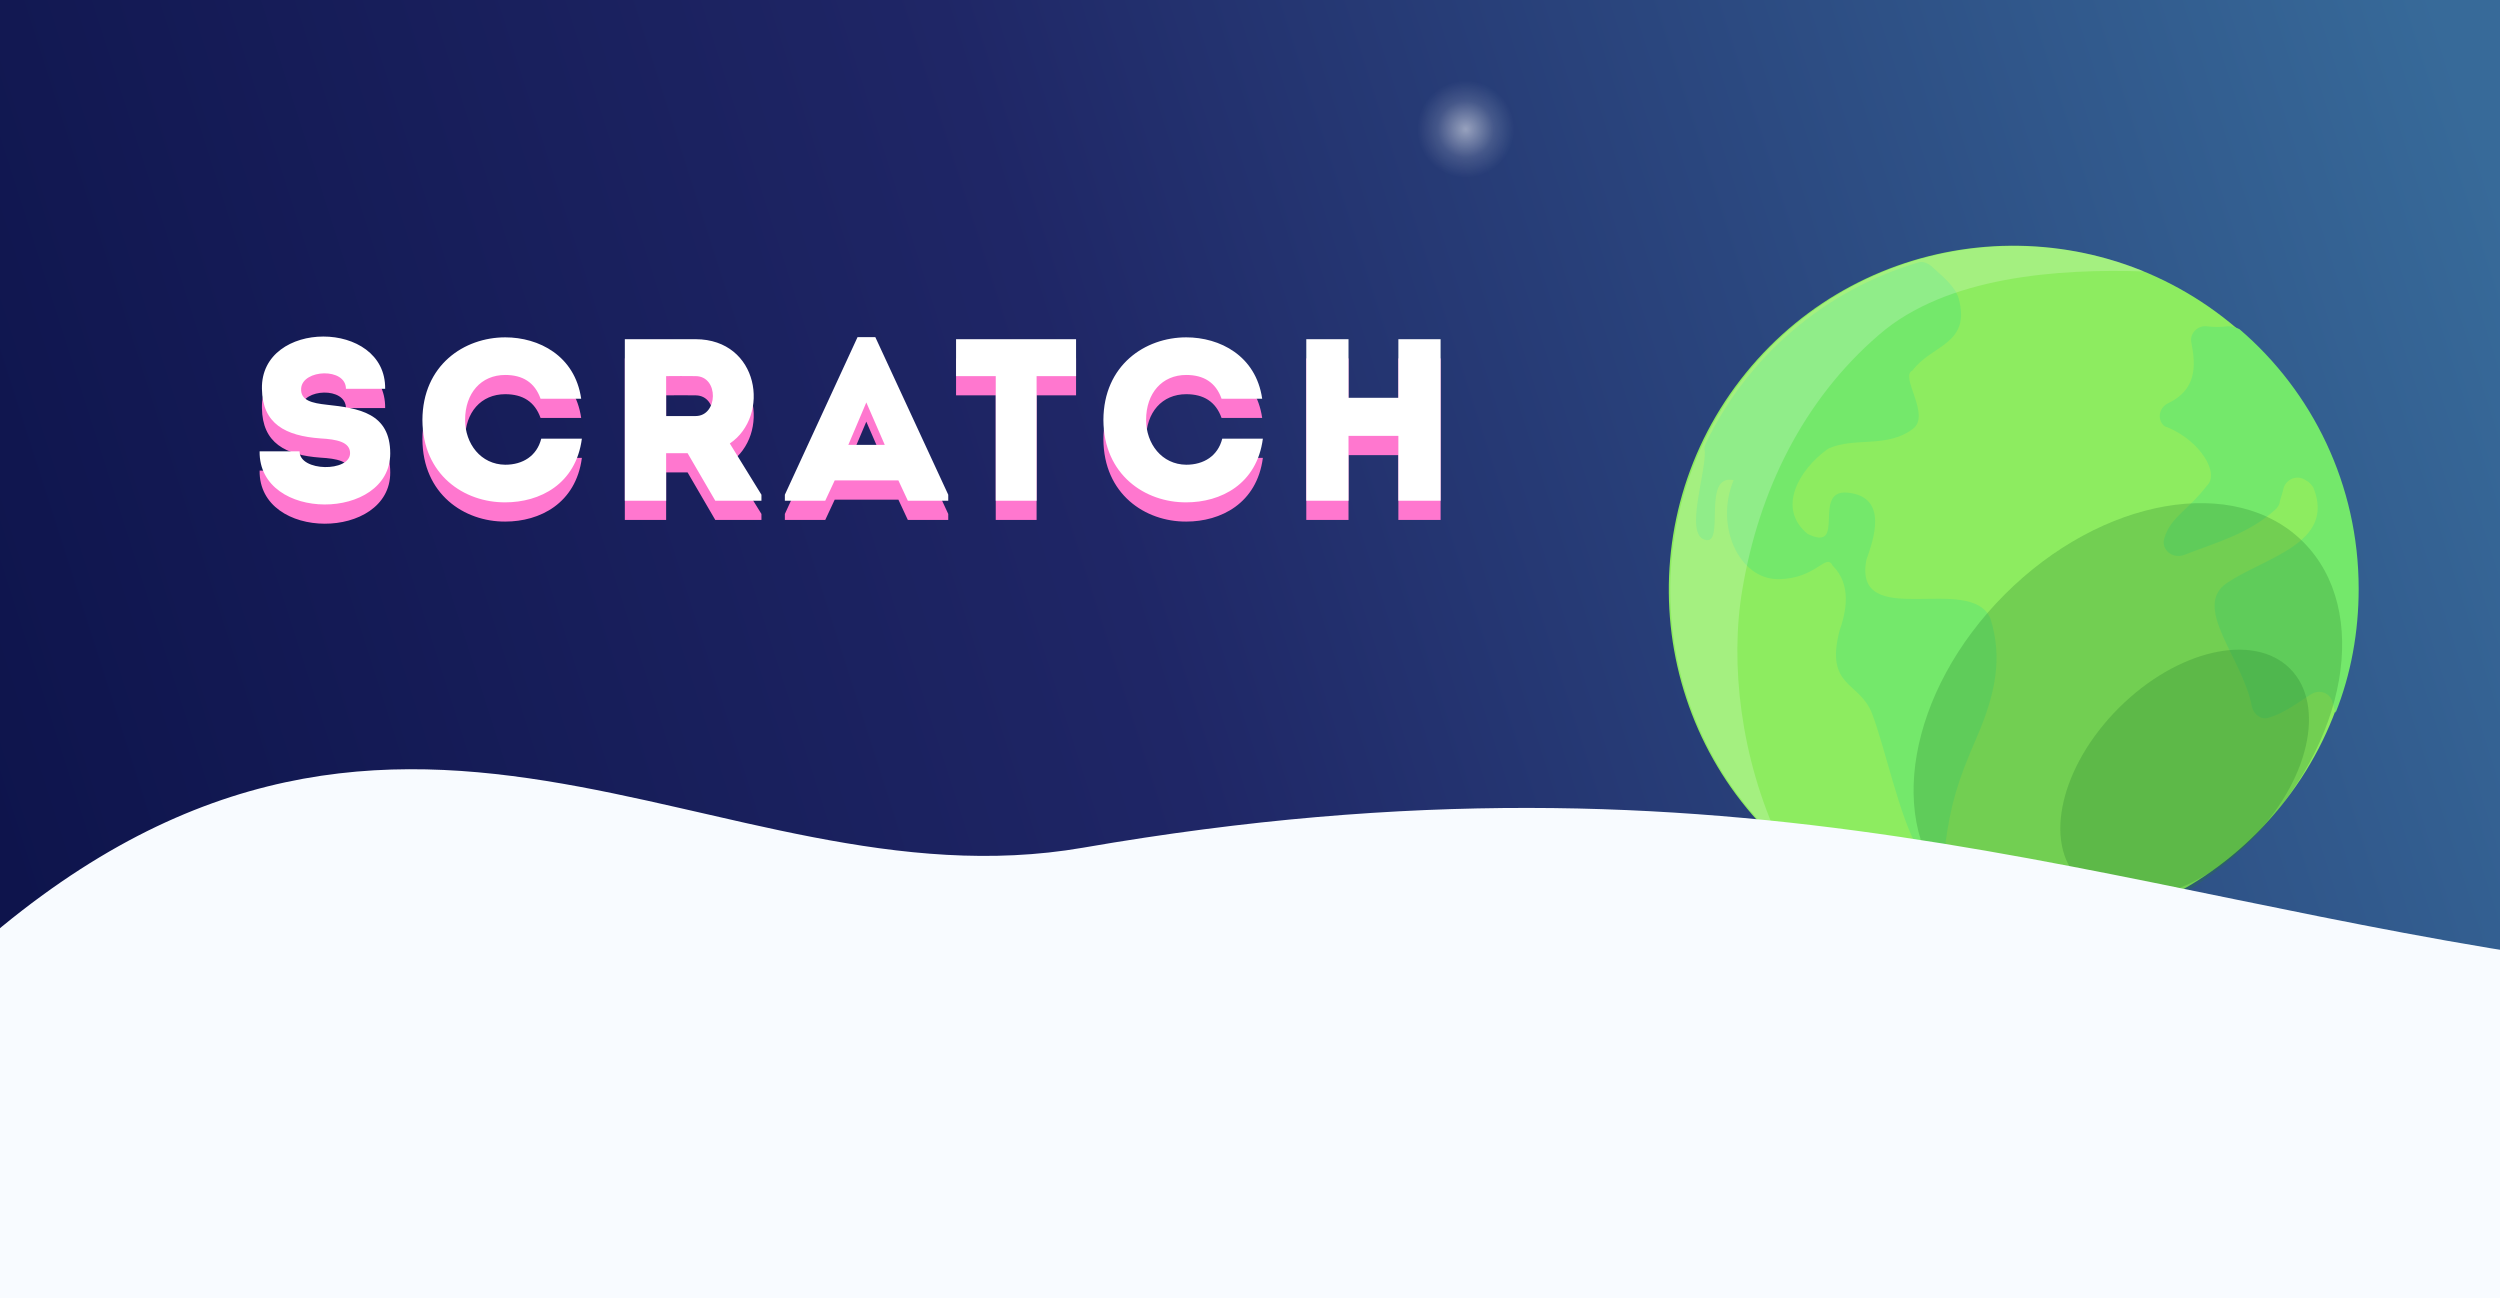 <svg width="260" height="135" viewBox="0 0 260 135" fill="none" xmlns="http://www.w3.org/2000/svg">
<rect x="0" y="0" width="260" height="135" fill="#808080" stroke="none"/>
<g clip-path="url(#clip0)">
<rect width="260" height="135" fill="url(#paint0_linear)"/>
<path d="M237.155 83.914C249.613 68.561 247.267 46.016 231.914 33.558C216.561 21.099 194.016 23.446 181.558 38.799C169.099 54.151 171.446 76.697 186.799 89.155C202.151 101.613 224.697 99.267 237.155 83.914Z" fill="#8DEC60"/>
<path d="M177.302 56.131C179.502 56.831 176.902 49.231 180.302 49.931C178.302 54.731 180.902 60.231 184.902 60.231C188.902 60.231 189.902 57.431 190.602 58.831C192.602 60.831 192.002 63.631 191.302 65.631C189.802 71.531 193.402 70.831 194.702 74.231C196.102 77.931 197.502 84.831 199.502 88.331C200.202 89.531 202.102 89.231 202.302 87.831C202.902 83.631 203.502 81.431 205.602 76.631C207.502 72.231 208.302 68.431 207.002 64.331C205.002 59.531 192.702 65.731 194.102 58.231C194.802 56.231 196.502 51.631 192.102 51.231C188.402 50.931 192.102 57.531 188.002 55.531C184.702 52.831 187.202 48.831 189.902 46.831C190.002 46.731 190.102 46.731 190.202 46.631C192.902 45.431 196.202 46.631 198.902 44.631C200.902 43.231 197.502 39.131 198.902 38.531C200.902 35.831 205.002 35.831 203.702 31.031C203.302 29.731 202.002 28.731 200.802 27.631C200.402 27.331 199.902 27.131 199.402 27.331C189.702 30.231 181.702 37.131 177.402 46.131C177.302 46.331 177.202 46.631 177.302 46.931C177.402 49.331 175.202 55.531 177.302 56.131Z" fill="#74E86B"/>
<path d="M231.702 33.931C231.002 34.031 230.202 34.031 229.502 33.931C228.502 33.831 227.702 34.731 227.902 35.631C228.402 38.131 228.402 40.531 225.502 41.931C224.602 42.331 224.302 43.531 225.002 44.231C225.102 44.331 225.302 44.431 225.402 44.431C228.802 45.831 230.902 49.231 229.502 50.531C227.502 53.131 225.802 53.731 225.102 55.931C224.702 57.131 225.902 58.131 227.102 57.731C230.402 56.431 233.902 55.531 236.702 52.931C236.902 52.731 237.102 52.431 237.102 52.131C237.202 51.731 237.402 51.231 237.502 50.731C237.802 49.831 238.802 49.431 239.602 49.831C239.802 49.931 239.902 50.031 240.102 50.131C240.302 50.331 240.502 50.531 240.602 50.731C242.902 56.531 235.602 57.931 231.602 60.631C227.902 63.131 233.302 68.531 234.202 73.531C234.402 74.331 235.202 74.931 236.002 74.631C237.602 74.131 238.902 73.131 240.302 72.231C241.202 71.631 242.402 72.031 242.602 73.131C242.702 73.431 242.802 73.831 242.902 74.131C244.502 70.131 245.302 65.731 245.302 61.231C245.302 50.431 240.502 40.731 232.902 34.231C232.502 34.031 232.102 33.931 231.702 33.931Z" fill="#74E86B"/>
<path opacity="0.26" d="M234.097 87.412C244.172 77.337 246.61 63.439 239.541 56.37C232.473 49.302 218.575 51.74 208.5 61.815C198.424 71.891 195.987 85.788 203.055 92.857C210.123 99.925 224.021 97.488 234.097 87.412Z" fill="#247D2D"/>
<path opacity="0.26" d="M234.062 87.355C240.115 81.302 241.952 73.324 238.163 69.536C234.375 65.748 226.398 67.584 220.345 73.637C214.292 79.69 212.455 87.668 216.243 91.456C220.031 95.244 228.009 93.408 234.062 87.355Z" fill="#247D2D"/>
<path opacity="0.2" d="M181.202 61.33C182.902 51.13 187.502 41.63 195.402 34.83C202.402 28.73 214.102 27.93 223.002 28.23C208.802 22.43 191.902 26.23 181.702 38.83C169.802 53.53 171.402 74.83 185.102 87.53C181.002 78.83 179.902 68.93 181.202 61.33Z" fill="white"/>
<path d="M31.152 48.94C29.689 48.94 28.441 48.94 27 48.94C26.904 56.332 40.584 56.212 40.584 49.156C40.584 44.956 37.321 44.452 33.984 44.092C32.472 43.924 31.224 43.66 31.32 42.388C31.465 40.396 35.977 40.204 35.977 42.436C37.441 42.436 38.544 42.436 40.056 42.436C40.153 35.188 27.096 35.188 27.241 42.436C27.288 46.084 29.689 47.332 33.337 47.596C35.017 47.692 36.408 47.956 36.408 49.132C36.408 51.1 31.152 51.076 31.152 48.94ZM43.931 45.676C43.955 51.388 48.275 54.268 52.547 54.244C56.123 54.244 59.891 52.372 60.515 47.62C59.051 47.62 57.731 47.62 56.291 47.62C55.835 49.42 54.371 50.332 52.547 50.332C50.003 50.308 48.371 48.148 48.371 45.676C48.371 42.892 50.027 40.996 52.547 40.996C54.347 40.996 55.619 41.764 56.219 43.468C57.683 43.468 58.979 43.468 60.443 43.468C59.795 38.98 56.027 37.084 52.547 37.084C48.275 37.084 43.955 39.964 43.931 45.676ZM75.902 48.124C80.15 45.244 78.95 37.3 72.35 37.276C69.902 37.276 67.406 37.276 64.982 37.276C64.982 42.892 64.982 48.484 64.982 54.076C66.374 54.076 67.838 54.076 69.278 54.076V49.132H71.51L74.39 54.076H79.19V53.452L75.902 48.124ZM72.35 45.268H69.278C69.278 43.924 69.278 42.484 69.278 41.116C70.286 41.116 71.342 41.092 72.35 41.116C74.798 41.14 74.678 45.268 72.35 45.268ZM94.417 54.076H98.617V53.452L91.033 37.06H89.185L81.625 53.452V54.076H85.825L86.809 51.964H93.433L94.417 54.076ZM92.017 48.268H88.225L90.097 43.852L92.017 48.268ZM103.558 41.116V54.076C104.974 54.076 106.39 54.076 107.806 54.076V41.116H111.91C111.91 39.82 111.91 38.548 111.91 37.276H99.43C99.43 38.548 99.43 39.82 99.43 41.116H103.558ZM114.754 45.676C114.778 51.388 119.098 54.268 123.37 54.244C126.947 54.244 130.715 52.372 131.339 47.62C129.875 47.62 128.555 47.62 127.115 47.62C126.659 49.42 125.194 50.332 123.37 50.332C120.826 50.308 119.194 48.148 119.194 45.676C119.194 42.892 120.85 40.996 123.37 40.996C125.17 40.996 126.443 41.764 127.043 43.468C128.507 43.468 129.803 43.468 131.267 43.468C130.619 38.98 126.851 37.084 123.37 37.084C119.098 37.084 114.778 39.964 114.754 45.676ZM149.822 37.276C148.358 37.276 146.894 37.276 145.43 37.276V43.372H140.246V37.276C138.782 37.276 137.294 37.276 135.854 37.276V54.076C137.294 54.076 138.782 54.076 140.246 54.076V47.332H145.43V54.076C146.894 54.076 148.358 54.076 149.822 54.076V37.276Z" fill="#FF77CF"/>
<path d="M31.152 46.94C29.689 46.94 28.441 46.94 27 46.94C26.904 54.332 40.584 54.212 40.584 47.156C40.584 42.956 37.321 42.452 33.984 42.092C32.472 41.924 31.224 41.66 31.32 40.388C31.465 38.396 35.977 38.204 35.977 40.436C37.441 40.436 38.544 40.436 40.056 40.436C40.153 33.188 27.096 33.188 27.241 40.436C27.288 44.084 29.689 45.332 33.337 45.596C35.017 45.692 36.408 45.956 36.408 47.132C36.408 49.1 31.152 49.076 31.152 46.94ZM43.931 43.676C43.955 49.388 48.275 52.268 52.547 52.244C56.123 52.244 59.891 50.372 60.515 45.62C59.051 45.62 57.731 45.62 56.291 45.62C55.835 47.42 54.371 48.332 52.547 48.332C50.003 48.308 48.371 46.148 48.371 43.676C48.371 40.892 50.027 38.996 52.547 38.996C54.347 38.996 55.619 39.764 56.219 41.468C57.683 41.468 58.979 41.468 60.443 41.468C59.795 36.98 56.027 35.084 52.547 35.084C48.275 35.084 43.955 37.964 43.931 43.676ZM75.902 46.124C80.15 43.244 78.95 35.3 72.35 35.276C69.902 35.276 67.406 35.276 64.982 35.276C64.982 40.892 64.982 46.484 64.982 52.076C66.374 52.076 67.838 52.076 69.278 52.076V47.132H71.51L74.39 52.076H79.19V51.452L75.902 46.124ZM72.35 43.268H69.278C69.278 41.924 69.278 40.484 69.278 39.116C70.286 39.116 71.342 39.092 72.35 39.116C74.798 39.14 74.678 43.268 72.35 43.268ZM94.417 52.076H98.617V51.452L91.033 35.06H89.185L81.625 51.452V52.076H85.825L86.809 49.964H93.433L94.417 52.076ZM92.017 46.268H88.225L90.097 41.852L92.017 46.268ZM103.558 39.116V52.076C104.974 52.076 106.39 52.076 107.806 52.076V39.116H111.91C111.91 37.82 111.91 36.548 111.91 35.276H99.43C99.43 36.548 99.43 37.82 99.43 39.116H103.558ZM114.754 43.676C114.778 49.388 119.098 52.268 123.37 52.244C126.947 52.244 130.715 50.372 131.339 45.62C129.875 45.62 128.555 45.62 127.115 45.62C126.659 47.42 125.194 48.332 123.37 48.332C120.826 48.308 119.194 46.148 119.194 43.676C119.194 40.892 120.85 38.996 123.37 38.996C125.17 38.996 126.443 39.764 127.043 41.468C128.507 41.468 129.803 41.468 131.267 41.468C130.619 36.98 126.851 35.084 123.37 35.084C119.098 35.084 114.778 37.964 114.754 43.676ZM149.822 35.276C148.358 35.276 146.894 35.276 145.43 35.276V41.372H140.246V35.276C138.782 35.276 137.294 35.276 135.854 35.276V52.076C137.294 52.076 138.782 52.076 140.246 52.076V45.332H145.43V52.076C146.894 52.076 148.358 52.076 149.822 52.076V35.276Z" fill="white"/>
<path d="M-4 100H268C218.831 93.099 181.169 76.273 112.646 88.159C74.182 94.832 40.985 59.012 -4 100Z" fill="#F8FBFF"/>
<rect x="-7" y="99" width="275" height="62" fill="#F8FBFF"/>
<path d="M159.866 13.433C159.866 9.328 156.538 6 152.433 6C148.328 6 145 9.328 145 13.433C145 17.538 148.328 20.865 152.433 20.865C156.538 20.865 159.866 17.538 159.866 13.433Z" fill="url(#paint1_radial)"/>
</g>
<defs>
<linearGradient id="paint0_linear" x1="260" y1="-9.86851e-06" x2="-15.032" y2="88.042" gradientUnits="userSpaceOnUse">
<stop offset="0.022" stop-color="#376A99"/>
<stop offset="0.536" stop-color="#1F2666"/>
<stop offset="1" stop-color="#0C1249"/>
</linearGradient>
<radialGradient id="paint1_radial" cx="0" cy="0" r="1" gradientUnits="userSpaceOnUse" gradientTransform="translate(152.433 13.433) scale(7.433)">
<stop stop-color="white" stop-opacity="0.52"/>
<stop offset="0.396" stop-color="white" stop-opacity="0.14"/>
<stop offset="0.677" stop-color="white" stop-opacity="0"/>
</radialGradient>
<clipPath id="clip0">
<rect width="260" height="135" fill="white"/>
</clipPath>
</defs>
</svg>
